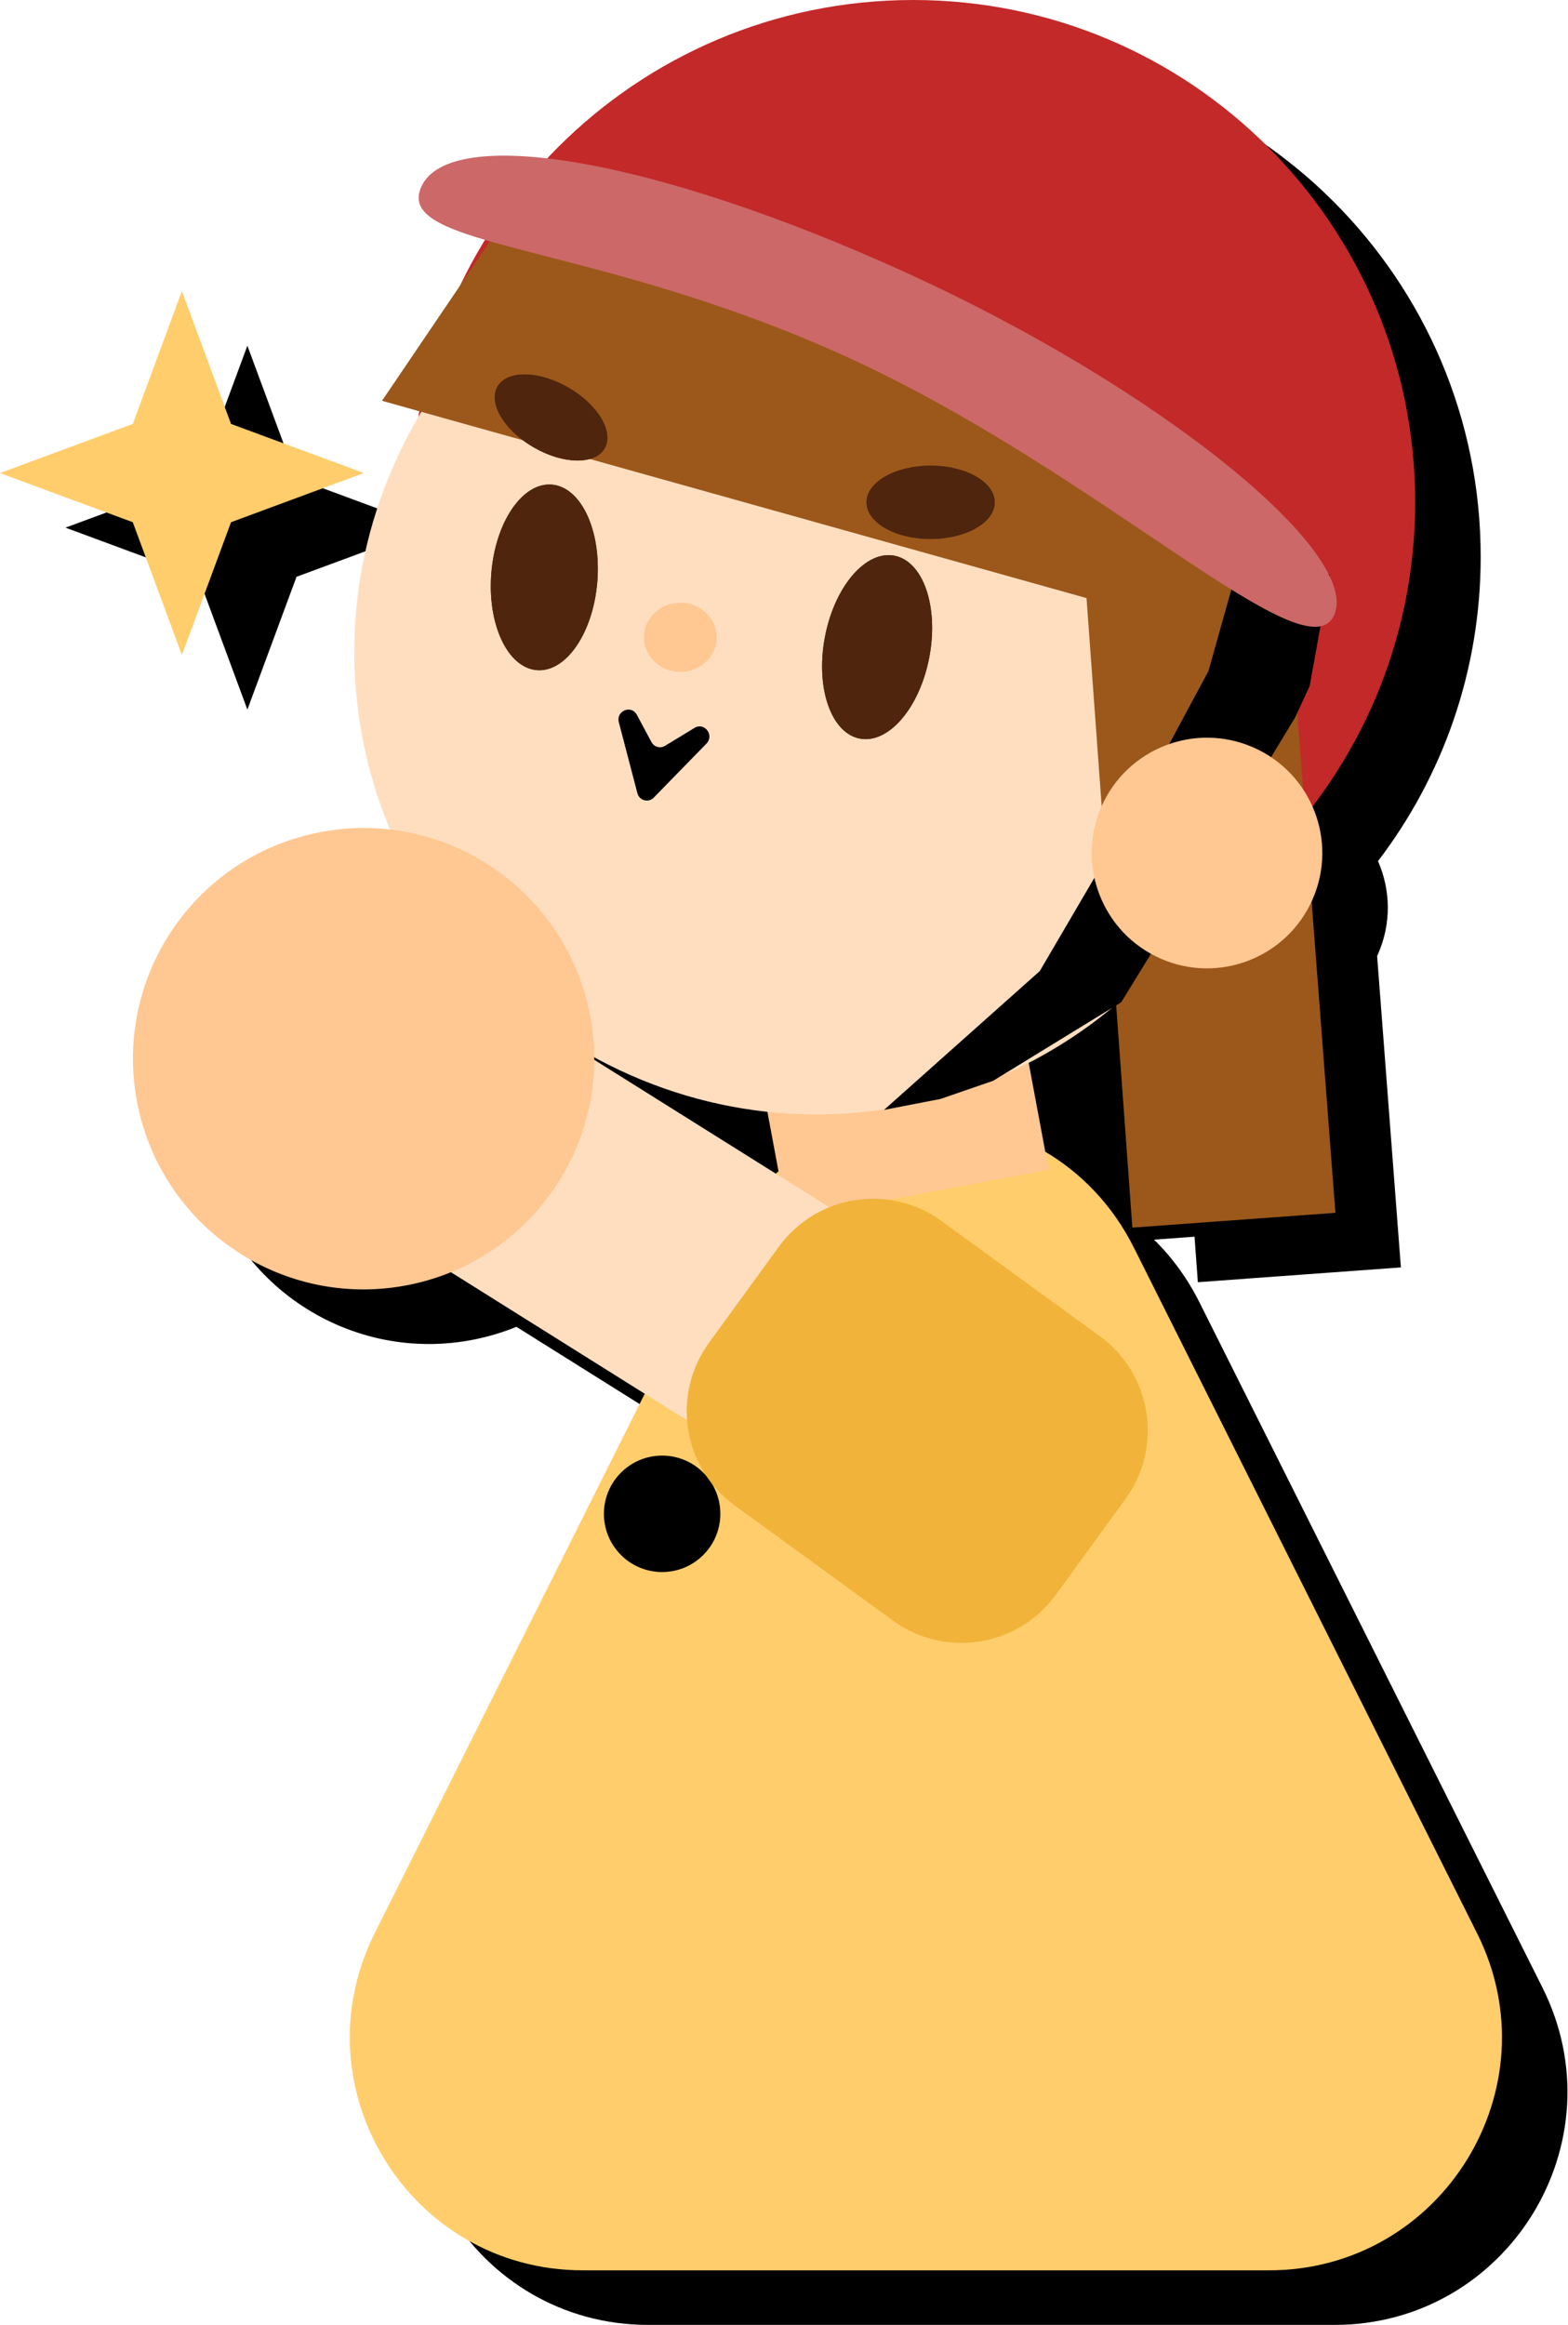 <svg xmlns="http://www.w3.org/2000/svg" width="431" height="639" viewBox="0 0 431 639" fill="none">
  <path d="M378.774 236.64C396.483 213.433 407 184.445 407 153C407 76.785 345.215 15 269 15C229.338 15 193.584 31.732 168.411 58.523C149.663 56.361 137.196 58.863 133.813 66.297C130.716 73.1 137.549 76.857 151.298 80.92C148.814 84.966 146.534 89.15 144.47 93.459L123 125.142L133.256 128.014C133.161 128.532 133.07 129.051 132.981 129.572C130.57 133.686 128.301 138.144 126.182 142.96C111.619 176.055 112.298 212.003 125.163 242.946C118.627 242.197 111.861 242.461 105.068 243.87C70.789 250.978 48.762 284.528 55.87 318.807C62.977 353.087 96.528 375.113 130.807 368.005C134.688 367.201 138.413 366.057 141.955 364.612L195.217 398.003L121.001 546.241C99.695 588.796 130.638 638.893 178.229 638.893H366.771C414.363 638.893 445.305 588.796 423.999 546.241L329.728 357.947C326.363 351.226 322.11 345.464 317.222 340.66L328.345 339.849L329.256 352.353L385.067 348.288L378.533 262.724C378.616 262.543 378.698 262.362 378.779 262.179C382.505 253.709 382.229 244.49 378.774 236.64Z" fill="black"/>
  <path d="M68 95L81.504 131.495L118 145L81.504 158.505L68 195L54.495 158.505L18 145L54.495 131.495L68 95Z" fill="black"/>
  <path d="M50 80L63.505 116.495L100 130L63.505 143.505L50 180L36.495 143.505L0 130L36.495 116.495L50 80Z" fill="#FFCD6B"/>
  <path d="M389 138C389 214.215 327.215 276 251 276C174.785 276 113 214.215 113 138C113 61.785 174.785 0 251 0C327.215 0 389 61.785 389 138Z" fill="#C32929"/>
  <path d="M116.145 244.848L334.567 228.938L341.388 322.588L122.966 338.498L116.145 244.848Z" fill="black"/>
  <path d="M197.272 342.947C220.868 295.817 288.132 295.817 311.728 342.947L405.999 531.241C427.305 573.796 396.363 623.893 348.771 623.893H160.229C112.638 623.893 81.695 573.796 103.001 531.241L197.272 342.947Z" fill="#FFCD6B"/>
  <path d="M210.863 305.142L282.691 291.719L288.25 321.47L216.423 334.892L210.863 305.142Z" fill="#FFC792"/>
  <path d="M340.816 230.326C312.549 294.566 237.557 323.728 173.316 295.46C109.076 267.193 79.914 192.201 108.182 127.96C136.449 63.72 191.258 63.276 255.498 91.543C319.739 119.81 369.084 166.085 340.816 230.326Z" fill="#FFDEBF"/>
  <path d="M197 175.143C197 180.389 192.523 184.643 187 184.643C181.477 184.643 177 180.389 177 175.143C177 169.896 181.477 165.643 187 165.643C192.523 165.643 197 169.896 197 175.143Z" fill="#FFC792"/>
  <path d="M255.455 180.54C252.842 194.421 244.294 204.463 236.362 202.97C228.431 201.477 224.118 189.015 226.731 175.134C229.343 161.253 237.891 151.21 245.823 152.703C253.755 154.196 258.067 166.659 255.455 180.54Z" fill="#4F250E"/>
  <path d="M255.455 180.54C252.842 194.421 244.294 204.463 236.362 202.97C228.431 201.477 224.118 189.015 226.731 175.134C229.343 161.253 237.891 151.21 245.823 152.703C253.755 154.196 258.067 166.659 255.455 180.54Z" fill="#4F250E"/>
  <path d="M164.185 159.836C163.052 173.916 155.612 184.804 147.567 184.157C139.522 183.51 133.918 171.572 135.051 157.493C136.183 143.413 143.623 132.525 151.669 133.172C159.714 133.819 165.318 145.757 164.185 159.836Z" fill="#4F250E"/>
  <path d="M164.185 159.836C163.052 173.916 155.612 184.804 147.567 184.157C139.522 183.51 133.918 171.572 135.051 157.493C136.183 143.413 143.623 132.525 151.669 133.172C159.714 133.819 165.318 145.757 164.185 159.836Z" fill="#4F250E"/>
  <path d="M296.383 133.167L352.5 142.543L367.067 333.288L311.256 337.353L296.383 133.167Z" fill="#9B581A"/>
  <path d="M219 375.643C219 384.479 211.837 391.643 203 391.643C194.163 391.643 187 384.479 187 375.643C187 366.806 194.163 359.643 203 359.643C211.837 359.643 219 366.806 219 375.643Z" fill="black"/>
  <path d="M198 416C198 424.837 190.837 432 182 432C173.163 432 166 424.837 166 416C166 407.163 173.163 400 182 400C190.837 400 198 407.163 198 416Z" fill="black"/>
  <path d="M234.52 335.859L197.135 395.49L119.879 347.056L157.263 287.425L234.52 335.859Z" fill="#FFDEBF"/>
  <path d="M302.314 367.203C316.606 377.6 319.764 397.613 309.367 411.905L290.17 438.296C279.773 452.588 259.76 455.746 245.468 445.35L201.943 413.688C187.651 403.292 184.493 383.279 194.889 368.987L214.087 342.595C224.483 328.304 244.497 325.146 258.789 335.542L302.314 367.203Z" fill="#F1B33A"/>
  <path d="M37.87 303.807C30.762 269.528 52.789 235.978 87.068 228.87C121.347 221.762 154.897 243.789 162.005 278.068C169.113 312.347 147.086 345.898 112.807 353.005C78.528 360.113 44.977 338.087 37.87 303.807Z" fill="#FFC792"/>
  <path d="M343.518 143.985L365.499 157.999L359.999 188.499L355.994 197.163L332.106 236.55L308.179 275.43L273 297L258.5 302L243 305L285.81 266.849L310.617 224.487L332.169 184.437L343.518 143.985Z" fill="black"/>
  <path d="M360.779 247.179C353.729 263.199 335.027 270.472 319.007 263.422C302.986 256.373 295.714 237.671 302.763 221.65C309.813 205.63 328.515 198.357 344.535 205.407C360.556 212.456 367.828 231.158 360.779 247.179Z" fill="#FFC792"/>
  <path d="M137.94 61.532L305.466 118.371L299.507 164.595L105 110.142L137.94 61.532Z" fill="#9B581A"/>
  <path d="M366.687 169.096C358.913 186.175 302.207 129.691 232.521 97.972C162.836 66.254 108.039 68.376 115.813 51.297C123.586 34.218 179.304 43.174 248.989 74.893C318.674 106.611 374.461 152.016 366.687 169.096Z" fill="#CC6868"/>
  <path d="M255.803 148.107C246.072 148.107 238.184 143.599 238.184 138.039C238.184 132.478 246.072 127.971 255.803 127.971C265.534 127.971 273.422 132.478 273.422 138.039C273.422 143.599 265.534 148.107 255.803 148.107Z" fill="#4F250E"/>
  <path d="M255.803 148.107C246.072 148.107 238.184 143.599 238.184 138.039C238.184 132.478 246.072 127.971 255.803 127.971C265.534 127.971 273.422 132.478 273.422 138.039C273.422 143.599 265.534 148.107 255.803 148.107Z" fill="#4F250E"/>
  <path d="M146.723 122.954C138.592 118.26 134.127 110.771 136.75 106.227C139.374 101.683 148.092 101.806 156.223 106.5C164.354 111.194 168.819 118.683 166.195 123.227C163.572 127.771 154.854 127.649 146.723 122.954Z" fill="#4F250E"/>
  <path d="M146.723 122.954C138.592 118.26 134.127 110.771 136.75 106.227C139.374 101.683 148.092 101.806 156.223 106.5C164.354 111.194 168.819 118.683 166.195 123.227C163.572 127.771 154.854 127.649 146.723 122.954Z" fill="#4F250E"/>
  <path d="M175.195 217.955C175.731 220.005 178.232 220.691 179.696 219.191L194.185 204.342C196.423 202.049 193.631 198.366 190.909 200.022L182.796 204.959C181.488 205.755 179.797 205.282 179.065 203.916L175.061 196.444C173.53 193.588 169.282 195.337 170.105 198.485L175.195 217.955Z" fill="black"/>
</svg>